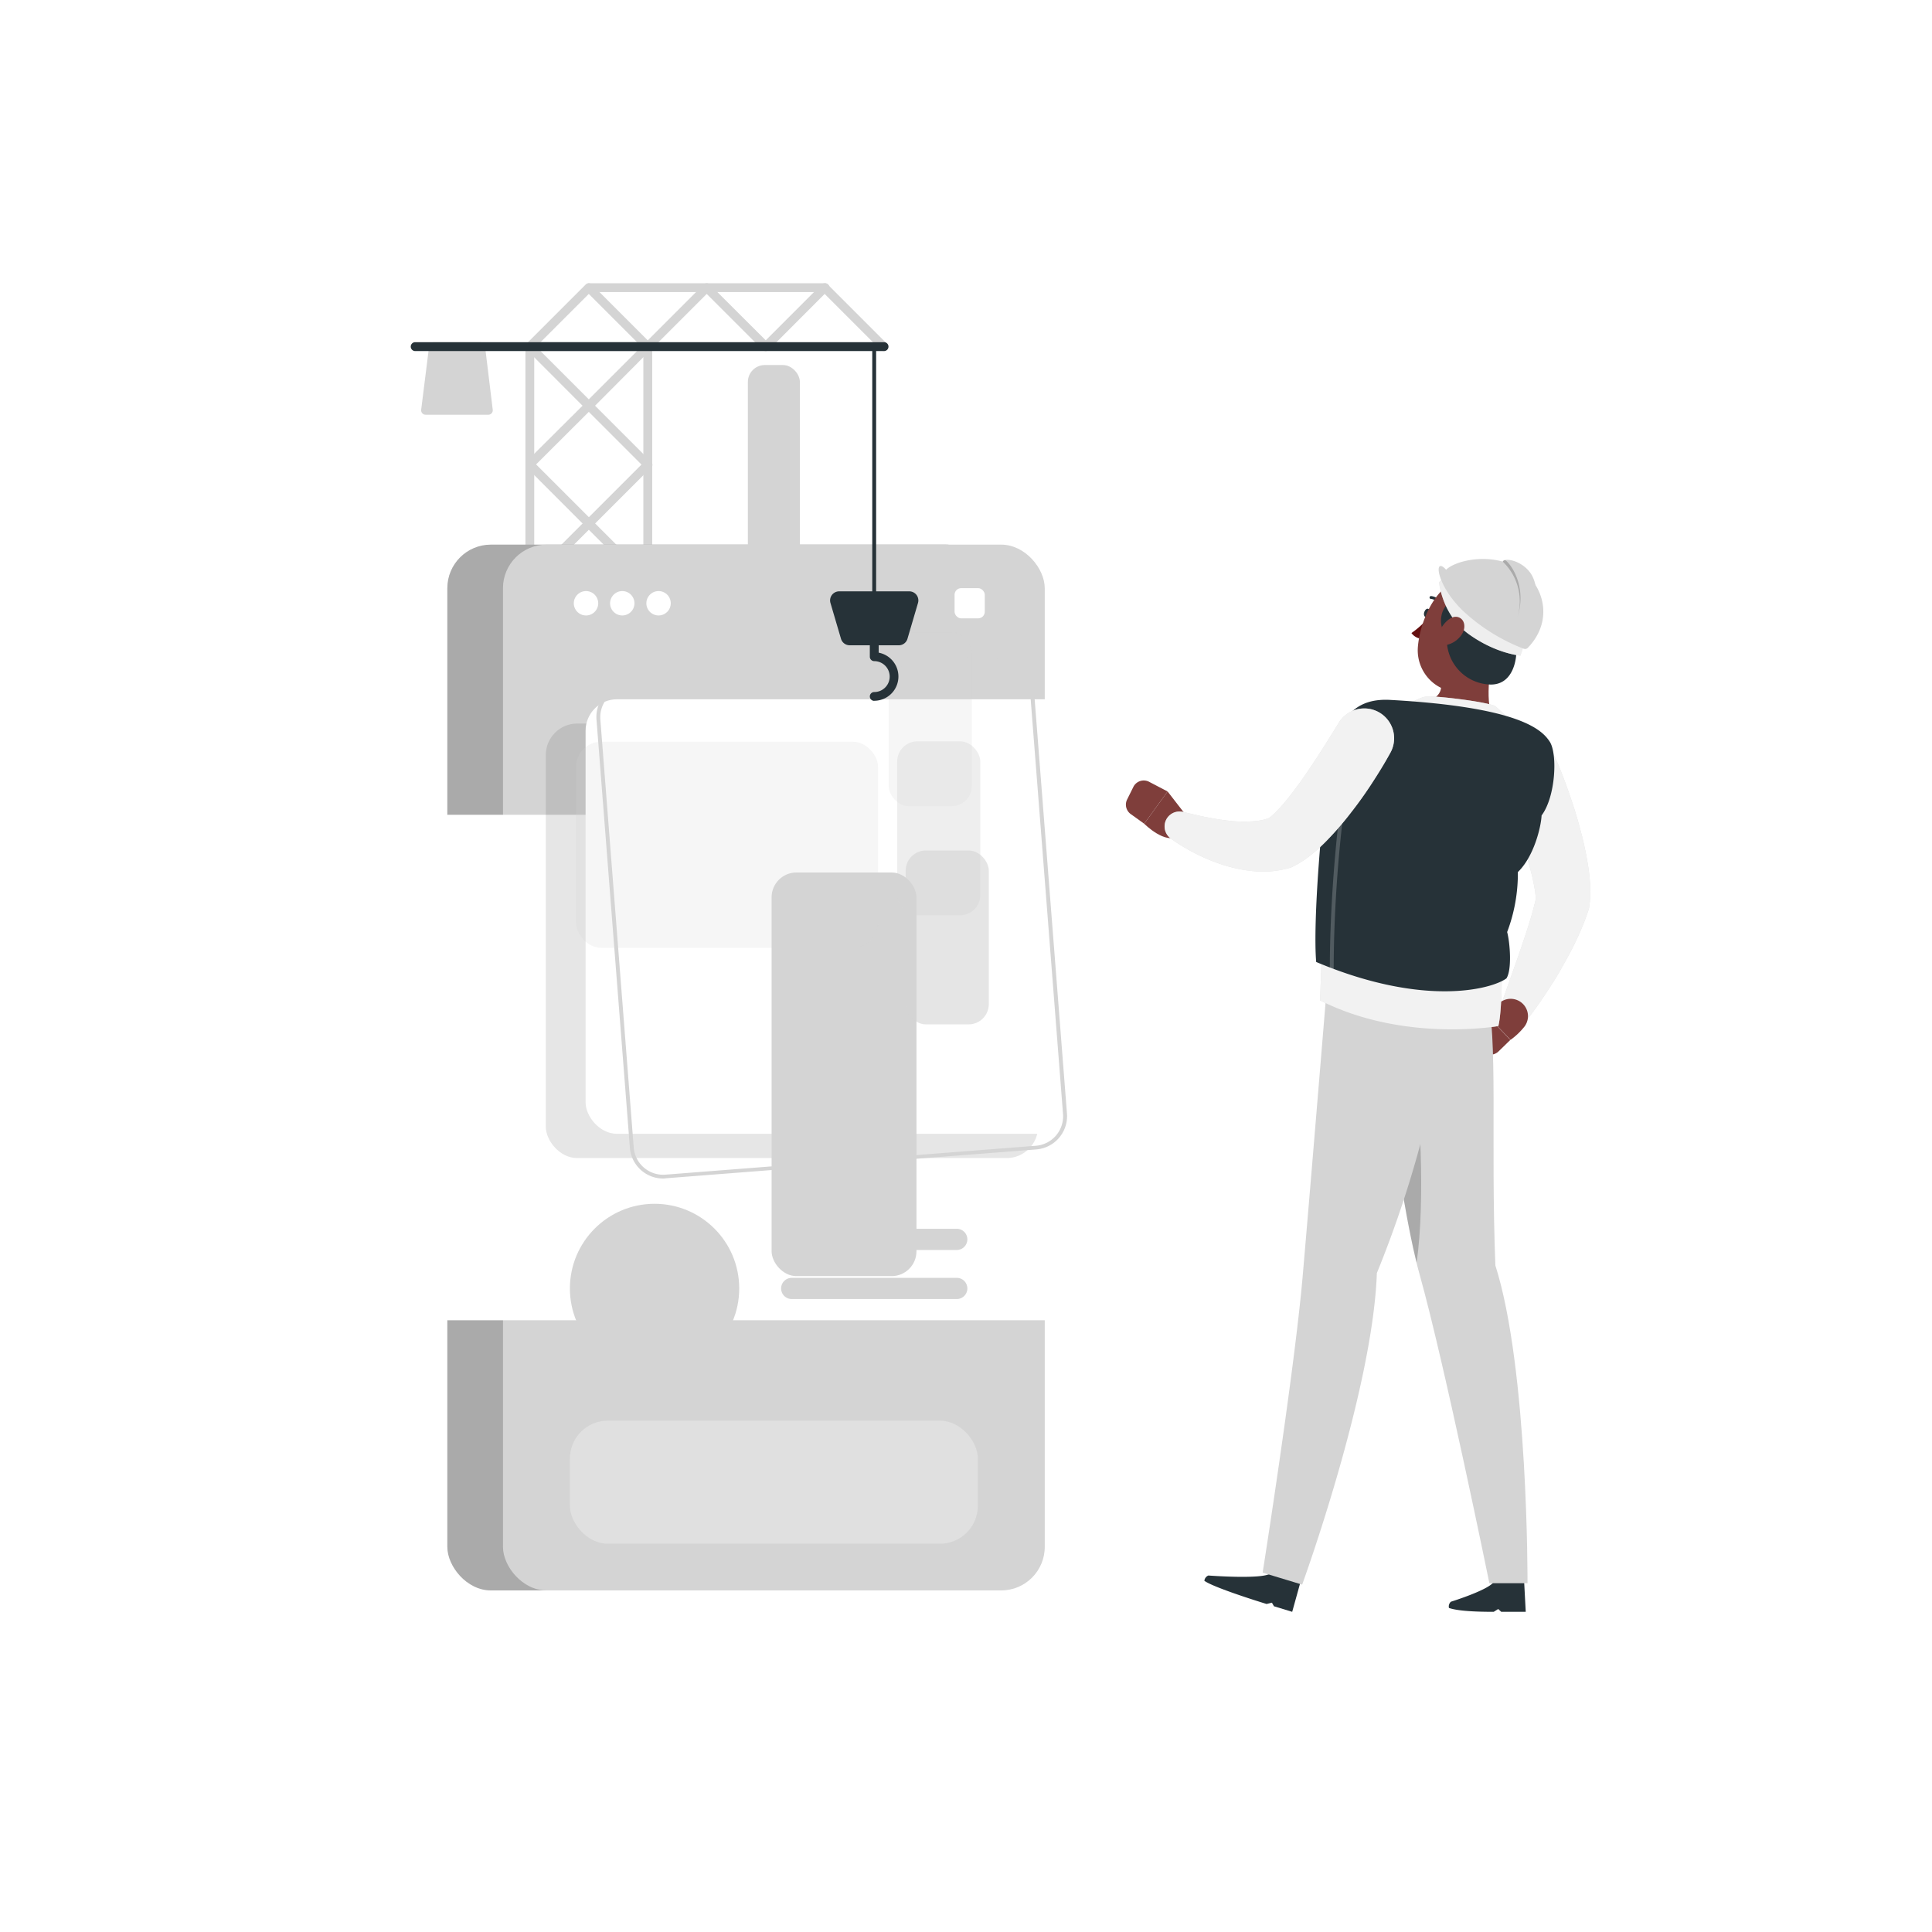 <svg class="animated" id="freepik_stories-software-engineer" xmlns="http://www.w3.org/2000/svg" viewBox="0 0 500 500" version="1.1" xmlns:xlink="http://www.w3.org/1999/xlink" xmlns:svgjs="http://svgjs.com/svgjs"><style>svg#freepik_stories-software-engineer:not(.animated) .animable {opacity: 0;}svg#freepik_stories-software-engineer.animated #freepik--background-complete--inject-8 {animation: 1.5s Infinite  linear shake;animation-delay: 0s;}svg#freepik_stories-software-engineer.animated #freepik--Shadow--inject-8 {animation: 1s 1 forwards cubic-bezier(.36,-0.01,.5,1.38) zoomIn;animation-delay: 0s;}svg#freepik_stories-software-engineer.animated #freepik--App--inject-8 {animation: 1s 1 forwards cubic-bezier(.36,-0.01,.5,1.38) lightSpeedLeft;animation-delay: 0s;}svg#freepik_stories-software-engineer.animated #freepik--Character--inject-8 {animation: 1s 1 forwards cubic-bezier(.36,-0.01,.5,1.38) slideRight;animation-delay: 0s;}            @keyframes shake {                10%, 90% {                    transform: translate3d(-1px, 0, 0);                  }                  20%, 80% {                    transform: translate3d(2px, 0, 0);                  }                  30%, 50%, 70% {                    transform: translate3d(-4px, 0, 0);                  }                  40%, 60% {                    transform: translate3d(4px, 0, 0);                  }            }                    @keyframes zoomIn {                0% {                    opacity: 0;                    transform: scale(0.5);                }                100% {                    opacity: 1;                    transform: scale(1);                }            }                    @keyframes lightSpeedLeft {              from {                transform: translate3d(-50%, 0, 0) skewX(20deg);                opacity: 0;              }              60% {                transform: skewX(-10deg);                opacity: 1;              }              80% {                transform: skewX(2deg);              }              to {                opacity: 1;                transform: translate3d(0, 0, 0);              }            }                    @keyframes slideRight {                0% {                    opacity: 0;                    transform: translateX(30px);                }                100% {                    opacity: 1;                    transform: translateX(0);                }            }        .animator-hidden { display: none; }</style><g id="freepik--background-complete--inject-8" class="animable animator-active animator-hidden" style="transform-origin: 250px 228.23px;"><rect y="382.4" width="500" height="0.25" style="fill: rgb(235, 235, 235); transform-origin: 250px 382.525px;" id="eljcqlg48af2h" class="animable"></rect><rect x="416.78" y="398.49" width="33.12" height="0.25" style="fill: rgb(235, 235, 235); transform-origin: 433.34px 398.615px;" id="ellv78zfk5a8g" class="animable"></rect><rect x="322.53" y="401.21" width="8.69" height="0.25" style="fill: rgb(235, 235, 235); transform-origin: 326.875px 401.335px;" id="elkp1aji0istc" class="animable"></rect><rect x="396.59" y="389.21" width="19.19" height="0.25" style="fill: rgb(235, 235, 235); transform-origin: 406.185px 389.335px;" id="el4rk80bzhtiw" class="animable"></rect><rect x="52.46" y="390.89" width="43.19" height="0.25" style="fill: rgb(235, 235, 235); transform-origin: 74.055px 391.015px;" id="elwuz3uycxroo" class="animable"></rect><rect x="104.56" y="390.89" width="6.33" height="0.25" style="fill: rgb(235, 235, 235); transform-origin: 107.725px 391.015px;" id="elyvdy32ezrym" class="animable"></rect><rect x="131.47" y="395.11" width="93.68" height="0.25" style="fill: rgb(235, 235, 235); transform-origin: 178.31px 395.235px;" id="elym7qlxuec7o" class="animable"></rect><path d="M237,337.8H43.91a5.71,5.71,0,0,1-5.7-5.71V60.66A5.71,5.71,0,0,1,43.91,55H237a5.71,5.71,0,0,1,5.71,5.71V332.09A5.71,5.71,0,0,1,237,337.8ZM43.91,55.2a5.46,5.46,0,0,0-5.45,5.46V332.09a5.46,5.46,0,0,0,5.45,5.46H237a5.47,5.47,0,0,0,5.46-5.46V60.66A5.47,5.47,0,0,0,237,55.2Z" style="fill: rgb(235, 235, 235); transform-origin: 140.46px 196.4px;" id="el5c7868wo03t" class="animable"></path><path d="M453.31,337.8H260.21a5.72,5.72,0,0,1-5.71-5.71V60.66A5.72,5.72,0,0,1,260.21,55h193.1A5.71,5.71,0,0,1,459,60.66V332.09A5.71,5.71,0,0,1,453.31,337.8ZM260.21,55.2a5.47,5.47,0,0,0-5.46,5.46V332.09a5.47,5.47,0,0,0,5.46,5.46h193.1a5.47,5.47,0,0,0,5.46-5.46V60.66a5.47,5.47,0,0,0-5.46-5.46Z" style="fill: rgb(235, 235, 235); transform-origin: 356.75px 196.4px;" id="elm4pqn4menpd" class="animable"></path><g id="eluzmmqsqka6"><rect x="435.97" y="326.28" width="31.7" height="56.12" style="fill: rgb(240, 240, 240); transform-origin: 451.82px 354.34px; transform: rotate(180deg);" class="animable" id="ell0ik2fy1qm"></rect></g><g id="el43jfvu28yo"><rect x="408.21" y="338.59" width="31.7" height="43.81" style="fill: rgb(240, 240, 240); transform-origin: 424.06px 360.495px; transform: rotate(180deg);" class="animable" id="el12bxpq4cwzx"></rect></g><g id="el4yqbmsm49s9"><rect x="387.94" y="302.49" width="31.7" height="79.91" style="fill: rgb(240, 240, 240); transform-origin: 403.79px 342.445px; transform: rotate(180deg);" class="animable" id="elc7a0gid4ng6"></rect></g><g id="elq0zm4o46wtg"><rect x="366.88" y="237.7" width="31.7" height="144.7" style="fill: rgb(240, 240, 240); transform-origin: 382.73px 310.05px; transform: rotate(180deg);" class="animable" id="elfcco1a1vsff"></rect></g><g id="elotdsil8iyii"><rect x="288.48" y="248.96" width="85.06" height="133.44" style="fill: rgb(240, 240, 240); transform-origin: 331.01px 315.68px; transform: rotate(180deg);" class="animable" id="el5yzp2mplv5r"></rect></g><rect x="27.57" y="332.18" width="44.88" height="50.22" style="fill: rgb(245, 245, 245); transform-origin: 50.01px 357.29px;" id="elwe6ktus6vlc" class="animable"></rect><rect x="66.87" y="343.19" width="44.88" height="39.2" style="fill: rgb(245, 245, 245); transform-origin: 89.31px 362.79px;" id="el2dqfz4tbvr" class="animable"></rect><rect x="95.57" y="310.89" width="44.88" height="71.51" style="fill: rgb(245, 245, 245); transform-origin: 118.01px 346.645px;" id="elzqclp8rq4tq" class="animable"></rect><rect x="125.4" y="252.91" width="44.88" height="129.49" style="fill: rgb(245, 245, 245); transform-origin: 147.84px 317.655px;" id="eldzkp00bgwst" class="animable"></rect><g id="elxhyco191rm"><rect x="161.21" y="224.21" width="73.44" height="158.19" style="fill: rgb(240, 240, 240); transform-origin: 197.93px 303.305px; transform: rotate(180deg);" class="animable" id="elb84bx5kjnsl"></rect></g><g id="elxyk8jtvsz18"><rect x="168.21" y="230.84" width="3.5" height="19.25" style="fill: rgb(245, 245, 245); transform-origin: 169.96px 240.465px; transform: rotate(180deg);" class="animable" id="elt450fey8b1m"></rect></g><g id="el04ybv5sk81wu"><rect x="168.21" y="260.95" width="3.5" height="19.25" style="fill: rgb(245, 245, 245); transform-origin: 169.96px 270.575px; transform: rotate(180deg);" class="animable" id="elg6pukdfzd3"></rect></g><g id="elmrxndukdx4g"><rect x="168.21" y="291.05" width="3.5" height="19.25" style="fill: rgb(245, 245, 245); transform-origin: 169.96px 300.675px; transform: rotate(180deg);" class="animable" id="elpcfw5bswlir"></rect></g><g id="el0xsc49nqvy7"><rect x="168.21" y="321.15" width="3.5" height="19.25" style="fill: rgb(245, 245, 245); transform-origin: 169.96px 330.775px; transform: rotate(180deg);" class="animable" id="ely4dx7jlx679"></rect></g><g id="elpkzffyhy3q"><rect x="168.21" y="351.26" width="3.5" height="19.25" style="fill: rgb(245, 245, 245); transform-origin: 169.96px 360.885px; transform: rotate(180deg);" class="animable" id="el8a57d0ur47c"></rect></g><g id="elf0n8uhwpcw5"><rect x="180.6" y="230.84" width="3.5" height="19.25" style="fill: rgb(245, 245, 245); transform-origin: 182.35px 240.465px; transform: rotate(180deg);" class="animable" id="el6tyjfj5wpgo"></rect></g><g id="elqda2gu4ma2i"><rect x="180.6" y="260.95" width="3.5" height="19.25" style="fill: rgb(245, 245, 245); transform-origin: 182.35px 270.575px; transform: rotate(180deg);" class="animable" id="eln18zo4z46x"></rect></g><g id="elozu4e4v442i"><rect x="180.6" y="291.05" width="3.5" height="19.25" style="fill: rgb(245, 245, 245); transform-origin: 182.35px 300.675px; transform: rotate(180deg);" class="animable" id="el8edsxmz82wu"></rect></g><g id="eljvxs0gwsy0f"><rect x="180.6" y="321.15" width="3.5" height="19.25" style="fill: rgb(245, 245, 245); transform-origin: 182.35px 330.775px; transform: rotate(180deg);" class="animable" id="el37d353lxshg"></rect></g><g id="elbzu1i9dzps8"><rect x="180.6" y="351.26" width="3.5" height="19.25" style="fill: rgb(245, 245, 245); transform-origin: 182.35px 360.885px; transform: rotate(180deg);" class="animable" id="eli4nqcgl7e4"></rect></g><g id="elk8rs4uulfo"><rect x="192.99" y="230.84" width="3.5" height="19.25" style="fill: rgb(245, 245, 245); transform-origin: 194.74px 240.465px; transform: rotate(180deg);" class="animable" id="el6te8ty21mz7"></rect></g><g id="eldva7ylwxy1f"><rect x="192.99" y="260.95" width="3.5" height="19.25" style="fill: rgb(245, 245, 245); transform-origin: 194.74px 270.575px; transform: rotate(180deg);" class="animable" id="elcf4l5sa5oc"></rect></g><g id="elbo2d66gptv"><rect x="192.99" y="291.05" width="3.5" height="19.25" style="fill: rgb(245, 245, 245); transform-origin: 194.74px 300.675px; transform: rotate(180deg);" class="animable" id="elldcx6z0e5rm"></rect></g><g id="elfx26icwl1jd"><rect x="192.99" y="321.15" width="3.5" height="19.25" style="fill: rgb(245, 245, 245); transform-origin: 194.74px 330.775px; transform: rotate(180deg);" class="animable" id="elcol048pnhvd"></rect></g><g id="elh5krst7xf6"><rect x="192.99" y="351.26" width="3.5" height="19.25" style="fill: rgb(245, 245, 245); transform-origin: 194.74px 360.885px; transform: rotate(180deg);" class="animable" id="elns1jkwx30yl"></rect></g><g id="elvlli8n409a"><rect x="205.38" y="230.84" width="3.5" height="19.25" style="fill: rgb(245, 245, 245); transform-origin: 207.13px 240.465px; transform: rotate(180deg);" class="animable" id="elvws882mpt"></rect></g><g id="elh6kejyd6s35"><rect x="205.38" y="260.95" width="3.5" height="19.25" style="fill: rgb(245, 245, 245); transform-origin: 207.13px 270.575px; transform: rotate(180deg);" class="animable" id="elciefktxpyus"></rect></g><g id="elmp9yhebc0z"><rect x="205.38" y="291.05" width="3.5" height="19.25" style="fill: rgb(245, 245, 245); transform-origin: 207.13px 300.675px; transform: rotate(180deg);" class="animable" id="elgzvk5dxja8p"></rect></g><g id="el1an9y5y5rq2"><rect x="205.38" y="321.15" width="3.5" height="19.25" style="fill: rgb(245, 245, 245); transform-origin: 207.13px 330.775px; transform: rotate(180deg);" class="animable" id="el7wytypmxzbb"></rect></g><g id="eln8si67mjh"><rect x="205.38" y="351.26" width="3.5" height="19.25" style="fill: rgb(245, 245, 245); transform-origin: 207.13px 360.885px; transform: rotate(180deg);" class="animable" id="el9suxse282c5"></rect></g><g id="elkrr4gn3nmx9"><rect x="217.78" y="230.84" width="3.5" height="19.25" style="fill: rgb(245, 245, 245); transform-origin: 219.53px 240.465px; transform: rotate(180deg);" class="animable" id="el209apn8pwj8i"></rect></g><g id="elc2ew9t4aw5"><rect x="217.78" y="260.95" width="3.5" height="19.25" style="fill: rgb(245, 245, 245); transform-origin: 219.53px 270.575px; transform: rotate(180deg);" class="animable" id="elpnzotlvlqua"></rect></g><g id="elfw1tiwkssxe"><rect x="217.78" y="291.05" width="3.5" height="19.25" style="fill: rgb(245, 245, 245); transform-origin: 219.53px 300.675px; transform: rotate(180deg);" class="animable" id="elq15c22mc97j"></rect></g><g id="eljy846kjcnz"><rect x="217.78" y="321.15" width="3.5" height="19.25" style="fill: rgb(245, 245, 245); transform-origin: 219.53px 330.775px; transform: rotate(180deg);" class="animable" id="el9c3eqn5y20n"></rect></g><g id="elh1vl84cq7wl"><rect x="217.78" y="351.26" width="3.5" height="19.25" style="fill: rgb(245, 245, 245); transform-origin: 219.53px 360.885px; transform: rotate(180deg);" class="animable" id="elv5mny4x37bf"></rect></g><g id="els1m4mfg2018"><polygon points="234.66 224.21 219.52 224.21 212.94 382.4 234.66 382.4 234.66 224.21" style="fill: rgb(224, 224, 224); opacity: 0.5; transform-origin: 223.8px 303.305px;" class="animable" id="elciylqksjmj8"></polygon></g><polygon points="355.86 115.17 266.77 125.33 266.77 382.4 355.86 382.4 355.86 115.17" style="fill: rgb(240, 240, 240); transform-origin: 311.315px 248.785px;" id="elyc2rnzu0kx8" class="animable"></polygon><rect x="355.86" y="115.17" width="71.28" height="267.23" style="fill: rgb(230, 230, 230); transform-origin: 391.5px 248.785px;" id="elgbd6tq7ri6b" class="animable"></rect><rect x="266.77" y="137.31" width="160.37" height="1.37" style="fill: rgb(224, 224, 224); transform-origin: 346.955px 137.995px;" id="el1b9cdywgdzq" class="animable"></rect><rect x="266.77" y="151.86" width="160.37" height="1.37" style="fill: rgb(224, 224, 224); transform-origin: 346.955px 152.545px;" id="el9i3p3yx2wje" class="animable"></rect><rect x="266.77" y="166.41" width="160.37" height="1.37" style="fill: rgb(224, 224, 224); transform-origin: 346.955px 167.095px;" id="eld1q88dqyndn" class="animable"></rect><rect x="266.77" y="180.96" width="160.37" height="1.37" style="fill: rgb(224, 224, 224); transform-origin: 346.955px 181.645px;" id="el5bf5g8m8w0l" class="animable"></rect><rect x="266.77" y="195.51" width="160.37" height="1.37" style="fill: rgb(224, 224, 224); transform-origin: 346.955px 196.195px;" id="eln6axhy5eta" class="animable"></rect><rect x="266.77" y="210.06" width="160.37" height="1.37" style="fill: rgb(224, 224, 224); transform-origin: 346.955px 210.745px;" id="el7e6g81pivds" class="animable"></rect><rect x="266.77" y="224.61" width="160.37" height="1.37" style="fill: rgb(224, 224, 224); transform-origin: 346.955px 225.295px;" id="ell2r93n3fjun" class="animable"></rect><rect x="266.77" y="239.16" width="160.37" height="1.37" style="fill: rgb(224, 224, 224); transform-origin: 346.955px 239.845px;" id="elscn1kwgtwq" class="animable"></rect><rect x="266.77" y="253.71" width="160.37" height="1.37" style="fill: rgb(224, 224, 224); transform-origin: 346.955px 254.395px;" id="elhgr5w63sty5" class="animable"></rect><rect x="266.77" y="268.26" width="160.37" height="1.37" style="fill: rgb(224, 224, 224); transform-origin: 346.955px 268.945px;" id="eluonksjba3am" class="animable"></rect><rect x="266.77" y="282.81" width="160.37" height="1.37" style="fill: rgb(224, 224, 224); transform-origin: 346.955px 283.495px;" id="elhak4s9lioqf" class="animable"></rect><rect x="266.77" y="297.37" width="160.37" height="1.37" style="fill: rgb(224, 224, 224); transform-origin: 346.955px 298.055px;" id="eljp6qh290udg" class="animable"></rect><rect x="266.77" y="311.92" width="160.37" height="1.37" style="fill: rgb(224, 224, 224); transform-origin: 346.955px 312.605px;" id="el7flowwij2zo" class="animable"></rect><rect x="266.77" y="326.47" width="160.37" height="1.37" style="fill: rgb(224, 224, 224); transform-origin: 346.955px 327.155px;" id="elgy16upbzneh" class="animable"></rect><rect x="266.77" y="341.02" width="160.37" height="1.37" style="fill: rgb(224, 224, 224); transform-origin: 346.955px 341.705px;" id="el7brx9g00de5" class="animable"></rect><rect x="266.77" y="355.57" width="160.37" height="1.37" style="fill: rgb(224, 224, 224); transform-origin: 346.955px 356.255px;" id="elwz986c5g7hf" class="animable"></rect><rect x="266.77" y="370.12" width="160.37" height="1.37" style="fill: rgb(224, 224, 224); transform-origin: 346.955px 370.805px;" id="el6owbijzvo76" class="animable"></rect><g id="eltk4o34bhtf"><rect x="108.02" y="161.81" width="42.26" height="220.59" style="fill: rgb(240, 240, 240); transform-origin: 129.15px 272.105px; transform: rotate(180deg);" class="animable" id="elajnhicvkk7v"></rect></g><polygon points="108.02 161.81 150.28 161.81 134.73 142.33 74.21 142.33 108.02 161.81" style="fill: rgb(250, 250, 250); transform-origin: 112.245px 152.07px;" id="elgijcrc845s8" class="animable"></polygon><polygon points="108.02 161.81 74.21 142.33 74.21 382.4 108.02 382.4 108.02 161.81" style="fill: rgb(235, 235, 235); transform-origin: 91.115px 262.365px;" id="eluzsohkavrc" class="animable"></polygon><g id="elnrwhwawc3u"><rect x="74.21" y="172.09" width="76.06" height="1.17" style="fill: rgb(224, 224, 224); transform-origin: 112.24px 172.675px; transform: rotate(180deg);" class="animable" id="elxji81l5rik"></rect></g><g id="elgq4ocpnjo2"><rect x="74.21" y="184.58" width="76.06" height="1.17" style="fill: rgb(224, 224, 224); transform-origin: 112.24px 185.165px; transform: rotate(180deg);" class="animable" id="elb2gu8gozdad"></rect></g><g id="eltk7hldoton"><rect x="74.21" y="197.06" width="76.06" height="1.17" style="fill: rgb(224, 224, 224); transform-origin: 112.24px 197.645px; transform: rotate(180deg);" class="animable" id="el4nn4jqyay2i"></rect></g><g id="eldzsdcupi9qh"><rect x="74.21" y="209.55" width="76.06" height="1.17" style="fill: rgb(224, 224, 224); transform-origin: 112.24px 210.135px; transform: rotate(180deg);" class="animable" id="elxo9lpe7941r"></rect></g><g id="elxzriglfvkop"><rect x="74.21" y="222.03" width="76.06" height="1.17" style="fill: rgb(224, 224, 224); transform-origin: 112.24px 222.615px; transform: rotate(180deg);" class="animable" id="elrvwf1axttap"></rect></g><g id="elbws5puswrv"><rect x="74.21" y="234.52" width="76.06" height="1.17" style="fill: rgb(224, 224, 224); transform-origin: 112.24px 235.105px; transform: rotate(180deg);" class="animable" id="elqu8rwkctps"></rect></g><g id="elyvm1wvvrjv"><rect x="74.21" y="247" width="76.06" height="1.17" style="fill: rgb(224, 224, 224); transform-origin: 112.24px 247.585px; transform: rotate(180deg);" class="animable" id="elpwuqbuspfld"></rect></g><g id="el3g8zu0jru9t"><rect x="74.21" y="259.49" width="76.06" height="1.17" style="fill: rgb(224, 224, 224); transform-origin: 112.24px 260.075px; transform: rotate(180deg);" class="animable" id="elh6usan1b2z"></rect></g><g id="elmama3xnnhgn"><rect x="74.21" y="271.98" width="76.06" height="1.17" style="fill: rgb(224, 224, 224); transform-origin: 112.24px 272.565px; transform: rotate(180deg);" class="animable" id="el80oldf7bs7o"></rect></g><g id="elaus368ld87w"><rect x="74.21" y="284.46" width="76.06" height="1.17" style="fill: rgb(224, 224, 224); transform-origin: 112.24px 285.045px; transform: rotate(180deg);" class="animable" id="eldkrn9uywaat"></rect></g><g id="el8u2iimb6ftd"><rect x="74.21" y="296.95" width="76.06" height="1.17" style="fill: rgb(224, 224, 224); transform-origin: 112.24px 297.535px; transform: rotate(180deg);" class="animable" id="el88wyac1fjok"></rect></g><g id="elxv02co9covn"><rect x="74.21" y="309.43" width="76.06" height="1.17" style="fill: rgb(224, 224, 224); transform-origin: 112.24px 310.015px; transform: rotate(180deg);" class="animable" id="el642wsbx15ta"></rect></g><g id="elz2hq9irfld"><rect x="74.21" y="321.92" width="76.06" height="1.17" style="fill: rgb(224, 224, 224); transform-origin: 112.24px 322.505px; transform: rotate(180deg);" class="animable" id="el9n2pzw12u4"></rect></g><g id="elpoktfjak69"><rect x="74.21" y="334.41" width="76.06" height="1.17" style="fill: rgb(224, 224, 224); transform-origin: 112.24px 334.995px; transform: rotate(180deg);" class="animable" id="el9lu75mxefkt"></rect></g><g id="elinauf2zabd8"><rect x="74.21" y="346.89" width="76.06" height="1.17" style="fill: rgb(224, 224, 224); transform-origin: 112.24px 347.475px; transform: rotate(180deg);" class="animable" id="elhxr2tamc7f4"></rect></g><g id="el6sphp5hh4ho"><rect x="74.21" y="359.38" width="76.06" height="1.17" style="fill: rgb(224, 224, 224); transform-origin: 112.24px 359.965px; transform: rotate(180deg);" class="animable" id="el8ha3ud3zy7m"></rect></g><g id="el1vgvysmjevb"><rect x="74.21" y="371.86" width="76.06" height="1.17" style="fill: rgb(224, 224, 224); transform-origin: 112.24px 372.445px; transform: rotate(180deg);" class="animable" id="el87uojtrygq9"></rect></g><g id="elxxf0xubcr2"><rect x="257.35" y="185.72" width="56.99" height="196.68" style="fill: rgb(240, 240, 240); transform-origin: 285.845px 284.06px; transform: rotate(180deg);" class="animable" id="el58axocjqoib"></rect></g><g id="elcafj1qrtqk"><rect x="293.98" y="195.88" width="9.15" height="31.57" style="fill: rgb(230, 230, 230); transform-origin: 298.555px 211.665px; transform: rotate(180deg);" class="animable" id="el3hcpu6fho3a"></rect></g><g id="ely68bxi7qtop"><rect x="271.54" y="195.88" width="9.15" height="31.57" style="fill: rgb(230, 230, 230); transform-origin: 276.115px 211.665px; transform: rotate(180deg);" class="animable" id="elfx4ztzsw0bd"></rect></g><g id="elrpn1r6r8l"><rect x="293.98" y="236.76" width="9.15" height="31.57" style="fill: rgb(230, 230, 230); transform-origin: 298.555px 252.545px; transform: rotate(180deg);" class="animable" id="el358gm9qcb6l"></rect></g><g id="eljtbdtjjd0o"><rect x="271.54" y="236.76" width="9.15" height="31.57" style="fill: rgb(230, 230, 230); transform-origin: 276.115px 252.545px; transform: rotate(180deg);" class="animable" id="elve7xthun3t"></rect></g><g id="elvregh29qit"><rect x="293.98" y="277.64" width="9.15" height="31.57" style="fill: rgb(230, 230, 230); transform-origin: 298.555px 293.425px; transform: rotate(180deg);" class="animable" id="eln07s3ywn5i"></rect></g><g id="elytdwfihhx9"><rect x="271.54" y="277.64" width="9.15" height="31.57" style="fill: rgb(230, 230, 230); transform-origin: 276.115px 293.425px; transform: rotate(180deg);" class="animable" id="elf3w3u9j8ozn"></rect></g><g id="el52f4orw3j9h"><rect x="293.98" y="318.52" width="9.15" height="31.57" style="fill: rgb(230, 230, 230); transform-origin: 298.555px 334.305px; transform: rotate(180deg);" class="animable" id="ele7mwlxff3hf"></rect></g><g id="elsw5vgkehpm"><rect x="271.54" y="318.52" width="9.15" height="31.57" style="fill: rgb(230, 230, 230); transform-origin: 276.115px 334.305px; transform: rotate(180deg);" class="animable" id="elluq5hvyyiqe"></rect></g><polygon points="257.35 185.72 314.34 185.72 300.98 172.09 243.99 172.09 257.35 185.72" style="fill: rgb(255, 255, 255); transform-origin: 279.165px 178.905px;" id="el3wv6p4e1yjv" class="animable"></polygon><polygon points="257.35 185.72 243.99 172.09 230.62 185.72 230.62 382.4 257.35 382.4 257.35 185.72" style="fill: rgb(230, 230, 230); transform-origin: 243.985px 277.245px;" id="el7a9kc97yb9u" class="animable"></polygon><circle cx="190.26" cy="122.46" r="27.46" style="fill: rgb(250, 250, 250); transform-origin: 190.26px 122.46px;" id="el4l6hut30stn" class="animable"></circle><path d="M392.84,80.68c-6.83-.66-13.1-5.49-22-6.82-4.43-.66-7,1-9.62,2.56-3.28,2-7.29,3-12.32,2.88a64,64,0,0,1-19.41-3.56c-5.64-1.92-11.53-4.22-16-3.39-8.29,1.52-8.53,7-15.39,7.78s-8.11,4.48-2.42,4.48H399.9C404.88,84.61,399.68,81.33,392.84,80.68Z" style="fill: rgb(245, 245, 245); transform-origin: 346.98px 78.393px;" id="el9illunkribd" class="animable"></path><path d="M98.89,79.54c-2.88,1.69-8.57.67-17.91-.79-5.48-.85-8.2.9-12,2.47-1.52.64-8.2,2.83.52,2.83H118c13.44,0,.94-2.4-1.21-3.33l-.11,0C110.25,77.86,101.76,77.86,98.89,79.54Z" style="fill: rgb(245, 245, 245); transform-origin: 94.621px 81.224px;" id="eldxb56f96bb7" class="animable"></path><path d="M130,117.84h53c4.64,0-.2-3.06-6.57-3.67s-12.21-5.11-20.54-6.35-8.55,5.5-19.49,5.43C127.56,113.21,121,117.84,130,117.84Z" style="fill: rgb(245, 245, 245); transform-origin: 155.268px 112.754px;" id="elwlq1tjz7rvp" class="animable"></path></g><g id="freepik--Shadow--inject-8" class="animable animator-hidden" style="transform-origin: 250px 416.24px;"><ellipse id="freepik--path--inject-8" cx="250" cy="416.24" rx="193.89" ry="11.32" style="fill: rgb(245, 245, 245); transform-origin: 250px 416.24px;" class="animable"></ellipse></g><g id="freepik--App--inject-8" class="animable" style="transform-origin: 191.283px 242.447px;"><path d="M137.12,182.41a1.14,1.14,0,0,1-1.14-1.14V89.71a1.14,1.14,0,1,1,2.28,0v91.56A1.14,1.14,0,0,1,137.12,182.41Z" style="fill: #D4D4D4; transform-origin: 137.12px 135.488px;" id="elmfia6fe47y" class="animable"></path><path d="M167.64,182.41a1.14,1.14,0,0,1-1.14-1.14V89.71a1.15,1.15,0,1,1,2.29,0v91.56A1.15,1.15,0,0,1,167.64,182.41Z" style="fill: #D4D4D4; transform-origin: 167.645px 135.431px;" id="el53vynz5nvb" class="animable"></path><path d="M167.64,121.37a1.15,1.15,0,0,1-.81-.33l-14.45-14.45L137.93,121a1.15,1.15,0,0,1-1.62-1.62L150.76,105,136.31,90.52a1.15,1.15,0,0,1,.81-2h30.52a1.15,1.15,0,0,1,1.06.71,1.14,1.14,0,0,1-.25,1.25L154,105l14.45,14.45a1.14,1.14,0,0,1-.81,2ZM139.88,90.85l12.5,12.5,12.5-12.5Z" style="fill: #D4D4D4; transform-origin: 152.389px 104.986px;" id="elkzx26m0jyy" class="animable"></path><path d="M137.12,90.85a1.14,1.14,0,0,1-.81-1.95l15.26-15.26a1.14,1.14,0,0,1,1.62,0L168.45,88.9a1.14,1.14,0,0,1,0,1.62,1.16,1.16,0,0,1-1.62,0L152.38,76.07,137.93,90.52A1.15,1.15,0,0,1,137.12,90.85Z" style="fill: #D4D4D4; transform-origin: 152.38px 82.076px;" id="elzapwpdhsy6b" class="animable"></path><path d="M198.16,90.85a1.17,1.17,0,0,1-.81-.33L182.9,76.07,168.45,90.52a1.16,1.16,0,0,1-1.62,0,1.14,1.14,0,0,1,0-1.62l15.26-15.26a1.14,1.14,0,0,1,1.62,0L199,88.9a1.14,1.14,0,0,1-.81,1.95Z" style="fill: #D4D4D4; transform-origin: 182.915px 82.076px;" id="eljd29aply9wc" class="animable"></path><path d="M198.16,90.85a1.17,1.17,0,0,1-.81-.33,1.14,1.14,0,0,1,0-1.62l15.26-15.26a1.14,1.14,0,0,1,1.62,0L229.49,88.9a1.14,1.14,0,0,1,0,1.62,1.16,1.16,0,0,1-1.62,0L213.42,76.07,199,90.52A1.15,1.15,0,0,1,198.16,90.85Z" style="fill: #D4D4D4; transform-origin: 213.42px 82.076px;" id="elvel5qxix1f" class="animable"></path><path d="M137.12,151.89a1.14,1.14,0,0,1-.81-1.95l30.52-30.52a1.15,1.15,0,0,1,1.62,1.62l-30.52,30.52A1.15,1.15,0,0,1,137.12,151.89Z" style="fill: #D4D4D4; transform-origin: 152.345px 135.521px;" id="elhx410e1i9an" class="animable"></path><path d="M167.64,151.89a1.15,1.15,0,0,1-.81-.33L136.31,121a1.15,1.15,0,0,1,1.62-1.62l30.52,30.52a1.14,1.14,0,0,1-.81,1.95Z" style="fill: #D4D4D4; transform-origin: 152.415px 135.501px;" id="el2iajq0slo0n" class="animable"></path><path d="M167.64,182.41H137.12a1.14,1.14,0,0,1-1.06-.7,1.16,1.16,0,0,1,.25-1.25L150.76,166l-14.45-14.45a1.15,1.15,0,0,1,1.62-1.62l14.45,14.45,14.45-14.45a1.15,1.15,0,0,1,1.62,1.62L154,166l14.45,14.45a1.14,1.14,0,0,1-.81,1.95Zm-27.76-2.28h25l-12.5-12.5Z" style="fill: rgb(38, 50, 56); transform-origin: 152.382px 166.036px;" id="elf9n10x79awm" class="animable"></path><polygon points="126.44 106.19 110.14 106.19 112.19 89.71 124.38 89.71 126.44 106.19" style="fill: #D4D4D4; transform-origin: 118.29px 97.95px;" id="elhabq2rx8a4" class="animable"></polygon><path d="M126.44,107.33h-16.3a1.17,1.17,0,0,1-.86-.38,1.19,1.19,0,0,1-.28-.9l2.06-16.48a1.14,1.14,0,0,1,1.13-1h12.19a1.15,1.15,0,0,1,1.14,1l2,16.48a1.14,1.14,0,0,1-1.13,1.28Zm-15-2.29h13.7l-1.77-14.19H113.21Z" style="fill: #D4D4D4; transform-origin: 118.261px 97.95px;" id="elbpkpa5w2u8" class="animable"></path><path d="M228.68,90.85H107.56a1.15,1.15,0,1,1,0-2.29H228.68a1.15,1.15,0,1,1,0,2.29Z" style="fill: rgb(38, 50, 56); transform-origin: 168.12px 89.705px;" id="el458re7arwx4" class="animable"></path><path d="M213.42,75.59h-61a1.15,1.15,0,0,1,0-2.29h61a1.15,1.15,0,1,1,0,2.29Z" style="fill: #D4D4D4; transform-origin: 183.027px 74.445px;" id="elxbgntdmjwy" class="animable"></path><rect x="115.77" y="140.95" width="140.21" height="270.65" rx="11.27" style="fill: #D4D4D4; transform-origin: 185.875px 276.275px;" id="elwvys20cyft" class="animable"></rect><g id="el9jzxvy5swgq"><rect x="115.77" y="140.95" width="140.21" height="270.65" rx="11.27" style="opacity: 0.2; transform-origin: 185.875px 276.275px;" class="animable" id="el6yqfv93yklt"></rect></g><rect x="130.17" y="140.95" width="140.21" height="270.65" rx="11.27" style="fill: #D4D4D4; transform-origin: 200.275px 276.275px;" id="el4wlounwy5q" class="animable"></rect><g id="el519x87h9wze"><rect x="69.65" y="210.86" width="261.26" height="130.82" rx="6.57" style="fill: rgb(255, 255, 255); transform-origin: 200.28px 276.27px; transform: rotate(90deg);" class="animable" id="eldoyi4p5hoth"></rect></g><g id="elvw5voijozzs"><rect x="141.25" y="187.25" width="127.4" height="112.46" rx="8.14" style="opacity: 0.1; transform-origin: 204.95px 243.48px; transform: rotate(87.22deg);" class="animable" id="elc6hq5tkgdq"></rect></g><g id="elqnu1wy0xssc"><rect x="193.55" y="94.47" width="13.46" height="123.31" rx="4.38" style="fill: #D4D4D4; transform-origin: 200.28px 156.125px; transform: rotate(90deg);" class="animable" id="elqde52ayifz"></rect></g><path d="M151.66,159.28h0a3.16,3.16,0,0,1-3.16-3.15h0a3.17,3.17,0,0,1,3.16-3.16h0a3.17,3.17,0,0,1,3.16,3.16h0A3.16,3.16,0,0,1,151.66,159.28Z" style="fill: rgb(255, 255, 255); transform-origin: 151.66px 156.125px;" id="eltv3b78m6str" class="animable"></path><path d="M161.05,159.28h0a3.16,3.16,0,0,1-3.16-3.15h0a3.17,3.17,0,0,1,3.16-3.16h0a3.16,3.16,0,0,1,3.15,3.16h0A3.16,3.16,0,0,1,161.05,159.28Z" style="fill: rgb(255, 255, 255); transform-origin: 161.045px 156.125px;" id="elwso44apnr3q" class="animable"></path><path d="M170.44,159.28h0a3.16,3.16,0,0,1-3.16-3.15h0a3.17,3.17,0,0,1,3.16-3.16h0a3.16,3.16,0,0,1,3.15,3.16h0A3.16,3.16,0,0,1,170.44,159.28Z" style="fill: rgb(255, 255, 255); transform-origin: 170.435px 156.125px;" id="elbb96zcnziqv" class="animable"></path><rect x="247.04" y="152.21" width="7.82" height="7.82" rx="1.72" style="fill: rgb(255, 255, 255); transform-origin: 250.95px 156.12px;" id="elczkin0gcan" class="animable"></rect><g id="elj4t5ct989nb"><circle cx="169.4" cy="333.45" r="21.91" style="fill: #D4D4D4; transform-origin: 169.4px 333.45px; transform: rotate(-22.5deg);" class="animable" id="elerkmpvdzano"></circle></g><path d="M247.61,323.49H204.89a2.75,2.75,0,0,1-2.74-2.74h0a2.75,2.75,0,0,1,2.74-2.74h42.72a2.74,2.74,0,0,1,2.74,2.74h0A2.74,2.74,0,0,1,247.61,323.49Z" style="fill: #D4D4D4; transform-origin: 226.25px 320.75px;" id="elawpxyyhj77l" class="animable"></path><path d="M247.61,336.19H204.89a2.75,2.75,0,0,1-2.74-2.74h0a2.75,2.75,0,0,1,2.74-2.74h42.72a2.74,2.74,0,0,1,2.74,2.74h0A2.74,2.74,0,0,1,247.61,336.19Z" style="fill: #D4D4D4; transform-origin: 226.25px 333.45px;" id="elf8vbfjaicyv" class="animable"></path><rect x="202.15" y="343.41" width="48.2" height="5.48" rx="2.74" style="fill: #D4D4D4; transform-origin: 226.25px 346.15px;" id="elm1bkd92zot" class="animable"></rect><rect x="147.49" y="367.66" width="105.58" height="31.85" rx="9.82" style="fill: rgb(224, 224, 224); transform-origin: 200.28px 383.585px;" id="eln9mm92jww7s" class="animable"></rect><g id="elk8r4kydcnwc"><rect x="151.55" y="180.97" width="127.4" height="112.46" rx="8.14" style="fill: rgb(255, 255, 255); transform-origin: 215.25px 237.2px; transform: rotate(85.54deg);" class="animable" id="elvgkmbo3az5"></rect></g><path d="M171.61,305a8.64,8.64,0,0,1-8.6-8l-8.64-110.79a8.65,8.65,0,0,1,7.94-9.28l95.9-7.48a8.65,8.65,0,0,1,9.28,7.94l8.64,110.79a8.65,8.65,0,0,1-7.94,9.29l-95.9,7.47C172.06,305,171.84,305,171.61,305Zm-7.6-8a7.64,7.64,0,0,0,8.2,7l95.9-7.48a7.65,7.65,0,0,0,7-8.21l-8.64-110.79a7.64,7.64,0,0,0-8.21-7l-95.89,7.48a7.65,7.65,0,0,0-7,8.21Z" style="fill: #D4D4D4; transform-origin: 215.25px 237.213px;" id="el95v9gmy2zs" class="animable"></path><g id="elhqb8dki15ka"><rect x="199.69" y="225.8" width="37.49" height="104.46" rx="6.43" style="fill: #D4D4D4; transform-origin: 218.435px 278.03px; transform: rotate(85.54deg);" class="animable" id="elz1cxtrxhki"></rect></g><g id="elm7iuevph4wm"><rect x="149.08" y="191.96" width="78.16" height="53.34" rx="6.51" style="fill: #D4D4D4; opacity: 0.2; transform-origin: 188.16px 218.63px; transform: rotate(85.54deg);" class="animable" id="elc3r28l87irb"></rect></g><g id="el2694yxz3sqg"><rect x="229.99" y="163.62" width="21.51" height="45.01" rx="5.23" style="fill: #D4D4D4; opacity: 0.2; transform-origin: 240.745px 186.125px; transform: rotate(85.54deg);" class="animable" id="eln8myqu9zhj"></rect></g><g id="elkznccx4dqd"><rect x="232.19" y="191.86" width="21.51" height="45.01" rx="5.23" style="fill: #D4D4D4; opacity: 0.4; transform-origin: 242.945px 214.365px; transform: rotate(85.54deg);" class="animable" id="elrjcbie7i2b"></rect></g><g id="elvtugeqxunpb"><rect x="234.39" y="220.1" width="21.51" height="45.01" rx="5.23" style="fill: #D4D4D4; opacity: 0.6; transform-origin: 245.145px 242.605px; transform: rotate(85.54deg);" class="animable" id="elon3gnfzxc9b"></rect></g><path d="M226.25,156.64a.51.51,0,0,1-.51-.51V89.71a.51.51,0,1,1,1,0v66.42A.51.51,0,0,1,226.25,156.64Z" style="fill: rgb(38, 50, 56); transform-origin: 226.24px 122.87px;" id="elx4tr3zd9w5e" class="animable"></path><path d="M232.6,167H219.9a2.35,2.35,0,0,1-2.25-1.68l-2.73-9.28a2.35,2.35,0,0,1,2.25-3h18.16a2.35,2.35,0,0,1,2.25,3l-2.73,9.28A2.34,2.34,0,0,1,232.6,167Z" style="fill: rgb(38, 50, 56); transform-origin: 226.25px 160.02px;" id="elz6wfusv8yf9" class="animable"></path><path d="M226.25,181.38a1.14,1.14,0,0,1,0-2.28,4,4,0,0,0,0-8,1.14,1.14,0,0,1-1.14-1.14V167a1.15,1.15,0,0,1,2.29,0v1.91a6.28,6.28,0,0,1-1.15,12.45Z" style="fill: rgb(38, 50, 56); transform-origin: 228.81px 173.669px;" id="eluwolsreh58" class="animable"></path></g><g id="freepik--Character--inject-8" class="animable" style="transform-origin: 351.479px 280.902px;"><path d="M402.72,196.57c1.27,2.93,2.31,5.71,3.33,8.63S408,211,408.79,214a86.06,86.06,0,0,1,2.08,9.31,48.8,48.8,0,0,1,.62,5.07,29.76,29.76,0,0,1-.15,6l-.06.41a3.75,3.75,0,0,1-.13.58,65.38,65.38,0,0,1-3.23,8c-1.17,2.51-2.5,4.88-3.82,7.23s-2.76,4.6-4.25,6.83-3,4.39-4.7,6.54a3.88,3.88,0,0,1-6.72-3.62l0-.09c.8-2.41,1.69-4.87,2.54-7.29s1.73-4.82,2.54-7.22,1.62-4.79,2.34-7.12,1.35-4.67,1.79-6.8l-.19,1a18.23,18.23,0,0,0-.29-2.87c-.2-1.15-.45-2.41-.77-3.68s-.67-2.57-1.06-3.88-.79-2.63-1.23-4c-.88-2.65-1.79-5.33-2.76-8l-2.93-7.93-.05-.14a7.72,7.72,0,0,1,14.33-5.75Z" style="fill: #D4D4D4; transform-origin: 399.691px 228.582px;" id="el4m5f0r739ao" class="animable"></path><g id="elkxfbziw86q"><path d="M402.72,196.57c1.27,2.93,2.31,5.71,3.33,8.63S408,211,408.79,214a86.06,86.06,0,0,1,2.08,9.31,48.8,48.8,0,0,1,.62,5.07,29.76,29.76,0,0,1-.15,6l-.06.41a3.75,3.75,0,0,1-.13.58,65.38,65.38,0,0,1-3.23,8c-1.17,2.51-2.5,4.88-3.82,7.23s-2.76,4.6-4.25,6.83-3,4.39-4.7,6.54a3.88,3.88,0,0,1-6.72-3.62l0-.09c.8-2.41,1.69-4.87,2.54-7.29s1.73-4.82,2.54-7.22,1.62-4.79,2.34-7.12,1.35-4.67,1.79-6.8l-.19,1a18.23,18.23,0,0,0-.29-2.87c-.2-1.15-.45-2.41-.77-3.68s-.67-2.57-1.06-3.88-.79-2.63-1.23-4c-.88-2.65-1.79-5.33-2.76-8l-2.93-7.93-.05-.14a7.72,7.72,0,0,1,14.33-5.75Z" style="fill: rgb(255, 255, 255); opacity: 0.7; transform-origin: 399.691px 228.582px;" class="animable" id="elqt5dclyena"></path></g><path d="M388.89,259l-5.11,2.68,7.15,7.43a17.62,17.62,0,0,0,3.63-3.47,4.48,4.48,0,0,0-.9-6.24h0A4.48,4.48,0,0,0,388.89,259Z" style="fill: rgb(127, 62, 59); transform-origin: 389.61px 263.802px;" id="el26nu4nfurb3" class="animable"></path><path d="M381,270.19l2.95,2.18a3,3,0,0,0,3.85-.25l3.09-3-7.15-7.43L380.46,266A3,3,0,0,0,381,270.19Z" style="fill: rgb(127, 62, 59); transform-origin: 385.366px 267.321px;" id="elgq4eq3umjs" class="animable"></path><path d="M307.44,211.63l-5.27-6.8-6.05,8.35s5.52,5.57,8.95,3.12Z" style="fill: rgb(127, 62, 59); transform-origin: 301.78px 210.876px;" id="el6k0dg9grav7" class="animable"></path><path d="M293.32,203.64l-1.63,3.28a3,3,0,0,0,.93,3.75l3.5,2.51,6.05-8.35-4.8-2.51A3,3,0,0,0,293.32,203.64Z" style="fill: rgb(127, 62, 59); transform-origin: 296.776px 207.584px;" id="elij3a2sm4fze" class="animable"></path><path d="M394.86,417.14h-6.34l-.78-.73-1.17.73c-3.87,0-9.09-.14-11.58-1a1.63,1.63,0,0,1,.51-1.62s10.25-3.17,11.17-5.3h7.77" style="fill: rgb(38, 50, 56); transform-origin: 384.901px 413.18px;" id="eln701r3jyxuo" class="animable"></path><path d="M387,327.49c-1.27-32.78.8-58.69-2.31-71.26l-29-4.69s5.34,55.53,11.76,78.5,18,79.7,18,79.7h9.87S395.56,354.39,387,327.49Z" style="fill: #D4D4D4; transform-origin: 375.505px 330.64px;" id="el5a8h9w43jpx" class="animable"></path><g id="elt3ivnp7cv8k"><path d="M366,279l-5.39,14c1.72,12.25,3.78,24.78,6,33.78C369,310.44,367.27,283.64,366,279Z" style="opacity: 0.2; transform-origin: 364.207px 302.89px;" class="animable" id="elub9t3jvgmzb"></path></g><path d="M312.72,407.74s14.59,1.11,16.19-.65l7.65,2.35-2.14,7.7-4.72-1.44-.53-.93-1.38.34c-3.82-1.17-13.92-4.42-16.1-6A1.66,1.66,0,0,1,312.72,407.74Z" style="fill: rgb(38, 50, 56); transform-origin: 324.125px 412.115px;" id="el222g1omh7nb" class="animable"></path><path d="M356.33,329.48a285.28,285.28,0,0,0,19.2-74.72l-31.66-5.18s-4.7,57.27-6.75,80.81C335,354.86,326.77,407,326.77,407L337,410.1S355.27,359.92,356.33,329.48Z" style="fill: #D4D4D4; transform-origin: 351.15px 329.84px;" id="el2sw08k5qplw" class="animable"></path><path d="M387.35,166.05c-1.86,6-3,14.69-1.2,19.6-3.5,2.42-9,5.24-15.67,4.17s-4.77-5.4-2.65-7.46c5.13-1.71,5.67-4.12,4.82-6.43Z" style="fill: rgb(127, 62, 59); transform-origin: 376.601px 178.052px;" id="ela9woyymsaei" class="animable"></path><path d="M392.15,188.05a47.59,47.59,0,0,0-5.08-5.23c-1.56-1.08-14.51-2.69-17.6-2.58s-7.38,4.06-7.38,4.06Z" style="fill: #D4D4D4; transform-origin: 377.12px 184.142px;" id="elvm7pazfovtc" class="animable"></path><g id="el8mza31fth2w"><path d="M392.15,188.05a47.59,47.59,0,0,0-5.08-5.23c-1.56-1.08-14.51-2.69-17.6-2.58s-7.38,4.06-7.38,4.06Z" style="fill: rgb(255, 255, 255); opacity: 0.7; transform-origin: 377.12px 184.142px;" class="animable" id="el7xxf0gt32pr"></path></g><path d="M370,158.88c-.2.59-.67,1-1.05.84s-.55-.72-.35-1.32.67-1,1.05-.83S370.2,158.29,370,158.88Z" style="fill: rgb(38, 50, 56); transform-origin: 369.3px 158.643px;" id="elfy54rx2kjtl" class="animable"></path><path d="M369.77,159.72a22.2,22.2,0,0,1-4.49,4.11,3.62,3.62,0,0,0,2.65,1.49Z" style="fill: rgb(99, 15, 15); transform-origin: 367.525px 162.52px;" id="elojunj026mmg" class="animable"></path><path d="M370,154.79a.33.33,0,0,0,.28.2,2.91,2.91,0,0,1,2.22,1.43.35.35,0,0,0,.48.17.37.37,0,0,0,.17-.49,3.61,3.61,0,0,0-2.78-1.84.38.38,0,0,0-.37.53Z" style="fill: rgb(38, 50, 56); transform-origin: 371.577px 155.444px;" id="eldq5qvj5x1g5" class="animable"></path><path d="M390.53,163.93c-2.85,7.12-4.15,11.44-9,13.93-7.37,3.75-15.24-2.63-14.58-10.48.59-7.06,5.14-17.52,13.2-18A10.57,10.57,0,0,1,390.53,163.93Z" style="fill: rgb(127, 62, 59); transform-origin: 379.113px 164.164px;" id="eltkzwcxz5rhs" class="animable"></path><path d="M374.52,164.16a11.61,11.61,0,0,0,11.32,13c7.16,0,7.27-10.2,6-12.55,3.8-.66,6-5.88,3.68-9.18,3.49-2.74-4.58-6.9-14.4-7.44-10.83-.6-8.85,5.78-5.24,7.71C372.41,156.73,372.05,162.91,374.52,164.16Z" style="fill: rgb(38, 50, 56); transform-origin: 384.698px 162.555px;" id="eltyucgelt06j" class="animable"></path><path d="M372.44,150.72s.69,8.39,7.74,13.44,13.32,5.52,13.32,5.52l1.74-5.52s-15.92-9.59-21.3-14.95A17.89,17.89,0,0,0,372.44,150.72Z" style="fill: #D4D4D4; transform-origin: 383.84px 159.445px;" id="el7t0vmasz1ud" class="animable"></path><g id="el05izuvmd04np"><path d="M372.44,150.72s.69,8.39,7.74,13.44,13.32,5.52,13.32,5.52l1.74-5.52s-15.92-9.59-21.3-14.95A17.89,17.89,0,0,0,372.44,150.72Z" style="fill: rgb(255, 255, 255); opacity: 0.6; transform-origin: 383.84px 159.445px;" class="animable" id="elv7eiy75j76"></path></g><path d="M378.26,164.26a6.42,6.42,0,0,1-3.92,2.66c-2,.39-2.64-1.65-1.75-3.62.8-1.77,2.82-4.11,4.69-3.61S379.46,162.54,378.26,164.26Z" style="fill: rgb(127, 62, 59); transform-origin: 375.585px 163.295px;" id="el112x8p14omh" class="animable"></path><path d="M391.84,187.15c-10.14-2.79-24.81-4.81-34.79-4.54a11.15,11.15,0,0,0-10.53,8.68c-3.38,14.66-3.9,41.08-4.88,67.61,21.76,11,46.13,6.64,46.13,6.64,1.29-5.19,1-22.86.55-32.34,2.7-9.32,7.59-19.73,11.3-32.09A11.18,11.18,0,0,0,391.84,187.15Z" style="fill: #D4D4D4; transform-origin: 370.86px 224.489px;" id="el292nq42wt2a" class="animable"></path><g id="eld1w0pjssyhs"><path d="M391.84,187.15c-10.14-2.79-24.81-4.81-34.79-4.54a11.15,11.15,0,0,0-10.53,8.68c-3.38,14.66-3.9,41.08-4.88,67.61,21.76,11,46.13,6.64,46.13,6.64,1.29-5.19,1-22.86.55-32.34,2.7-9.32,7.59-19.73,11.3-32.09A11.18,11.18,0,0,0,391.84,187.15Z" style="fill: rgb(255, 255, 255); opacity: 0.7; transform-origin: 370.86px 224.489px;" class="animable" id="el5b1t3jzkxeh"></path></g><path d="M359.86,181.14c-8.36-.48-13.56,3.65-15.69,16.27s-4.43,41.23-3.54,51.55c28.07,11.81,45.48,7,49.23,4.25,1.47-2.25.93-9.24.19-12a42.7,42.7,0,0,0,2.77-15.52c4.16-4,6-11.67,6.14-14.65,3.66-4.88,4.15-15.93,2.12-19.08S393.15,183,359.86,181.14Z" style="fill: rgb(38, 50, 56); transform-origin: 371.35px 218.825px;" id="elbolwu98w9y6" class="animable"></path><g id="elfai5kcur4o5"><path d="M344.66,251.07h0a.5.5,0,0,1-.5-.5c0-20.28,2.71-50.19,6.52-60.68a.5.5,0,0,1,.64-.3.49.49,0,0,1,.3.64c-3.41,9.39-6.44,37.59-6.46,60.34A.5.5,0,0,1,344.66,251.07Z" style="fill: rgb(255, 255, 255); opacity: 0.2; transform-origin: 347.906px 220.315px;" class="animable" id="el9ls252ggre5"></path></g><path d="M359.72,195c-1.52,2.77-3.06,5.24-4.72,7.79s-3.4,5-5.3,7.42a80.53,80.53,0,0,1-6.16,7.16,43.53,43.53,0,0,1-3.74,3.47,26.16,26.16,0,0,1-5,3.33l-.36.18a3.83,3.83,0,0,1-.56.22,24.74,24.74,0,0,1-9.26.9,30.33,30.33,0,0,1-4.14-.61,39.14,39.14,0,0,1-3.87-1,49.12,49.12,0,0,1-7.1-2.91c-1.13-.57-2.22-1.18-3.3-1.82s-2.08-1.3-3.21-2.12a3.86,3.86,0,0,1,3.14-6.89l.34.08,3.13.73c1.06.25,2.13.47,3.19.67a61.3,61.3,0,0,0,6.24.9,31.72,31.72,0,0,0,5.75,0,13.38,13.38,0,0,0,4.42-1.11l-.92.41a15.61,15.61,0,0,0,2-1.75c.77-.79,1.6-1.69,2.4-2.65s1.6-2,2.38-3.05,1.59-2.14,2.36-3.26c1.53-2.22,3.06-4.51,4.55-6.84s3-4.74,4.38-7l.07-.12A7.72,7.72,0,0,1,359.72,195Z" style="fill: #D4D4D4; transform-origin: 331.096px 204.459px;" id="elcuy8scx07i" class="animable"></path><g id="elqviqcx29pn9"><path d="M359.72,195c-1.52,2.77-3.06,5.24-4.72,7.79s-3.4,5-5.3,7.42a80.53,80.53,0,0,1-6.16,7.16,43.53,43.53,0,0,1-3.74,3.47,26.16,26.16,0,0,1-5,3.33l-.36.18a3.83,3.83,0,0,1-.56.22,24.74,24.74,0,0,1-9.26.9,30.33,30.33,0,0,1-4.14-.61,39.14,39.14,0,0,1-3.87-1,49.12,49.12,0,0,1-7.1-2.91c-1.13-.57-2.22-1.18-3.3-1.82s-2.08-1.3-3.21-2.12a3.86,3.86,0,0,1,3.14-6.89l.34.08,3.13.73c1.06.25,2.13.47,3.19.67a61.3,61.3,0,0,0,6.24.9,31.72,31.72,0,0,0,5.75,0,13.38,13.38,0,0,0,4.42-1.11l-.92.41a15.61,15.61,0,0,0,2-1.75c.77-.79,1.6-1.69,2.4-2.65s1.6-2,2.38-3.05,1.59-2.14,2.36-3.26c1.53-2.22,3.06-4.51,4.55-6.84s3-4.74,4.38-7l.07-.12A7.72,7.72,0,0,1,359.72,195Z" style="fill: rgb(255, 255, 255); opacity: 0.7; transform-origin: 331.096px 204.459px;" class="animable" id="elznqv0dgb1y"></path></g><path d="M395.38,167.67a1,1,0,0,1-1,.24,48.62,48.62,0,0,1-15.26-9.36c-7.57-6.94-8.22-14.89-4.86-11.09,1.86-2,9.76-4.44,17.08-1.27C399.08,149.56,402.81,160,395.38,167.67Z" style="fill: #D4D4D4; transform-origin: 385.866px 156.31px;" id="el2cnyqzehrnh" class="animable"></path><path d="M388.91,145.35a14.15,14.15,0,0,1,3.8,14.37,16.35,16.35,0,0,0,4.64-1.78s1.17-5.61-1-9.22S389.38,144.2,388.91,145.35Z" style="fill: #D4D4D4; transform-origin: 393.287px 152.301px;" id="el9yuxc4dze1l" class="animable"></path><g id="elog3dgczpg2l"><path d="M392.71,159.72a14.15,14.15,0,0,0-3.8-14.37.82.82,0,0,1,.62-.41C391.05,145.92,395.24,151.87,392.71,159.72Z" style="opacity: 0.2; transform-origin: 391.207px 152.33px;" class="animable" id="elpw7c8amy8fq"></path></g></g><defs>     <filter id="active" height="200%">         <feMorphology in="SourceAlpha" result="DILATED" operator="dilate" radius="2"></feMorphology>                <feFlood flood-color="#32DFEC" flood-opacity="1" result="PINK"></feFlood>        <feComposite in="PINK" in2="DILATED" operator="in" result="OUTLINE"></feComposite>        <feMerge>            <feMergeNode in="OUTLINE"></feMergeNode>            <feMergeNode in="SourceGraphic"></feMergeNode>        </feMerge>    </filter>    <filter id="hover" height="200%">        <feMorphology in="SourceAlpha" result="DILATED" operator="dilate" radius="2"></feMorphology>                <feFlood flood-color="#ff0000" flood-opacity="0.5" result="PINK"></feFlood>        <feComposite in="PINK" in2="DILATED" operator="in" result="OUTLINE"></feComposite>        <feMerge>            <feMergeNode in="OUTLINE"></feMergeNode>            <feMergeNode in="SourceGraphic"></feMergeNode>        </feMerge>            <feColorMatrix type="matrix" values="0   0   0   0   0                0   1   0   0   0                0   0   0   0   0                0   0   0   1   0 "></feColorMatrix>    </filter></defs></svg>